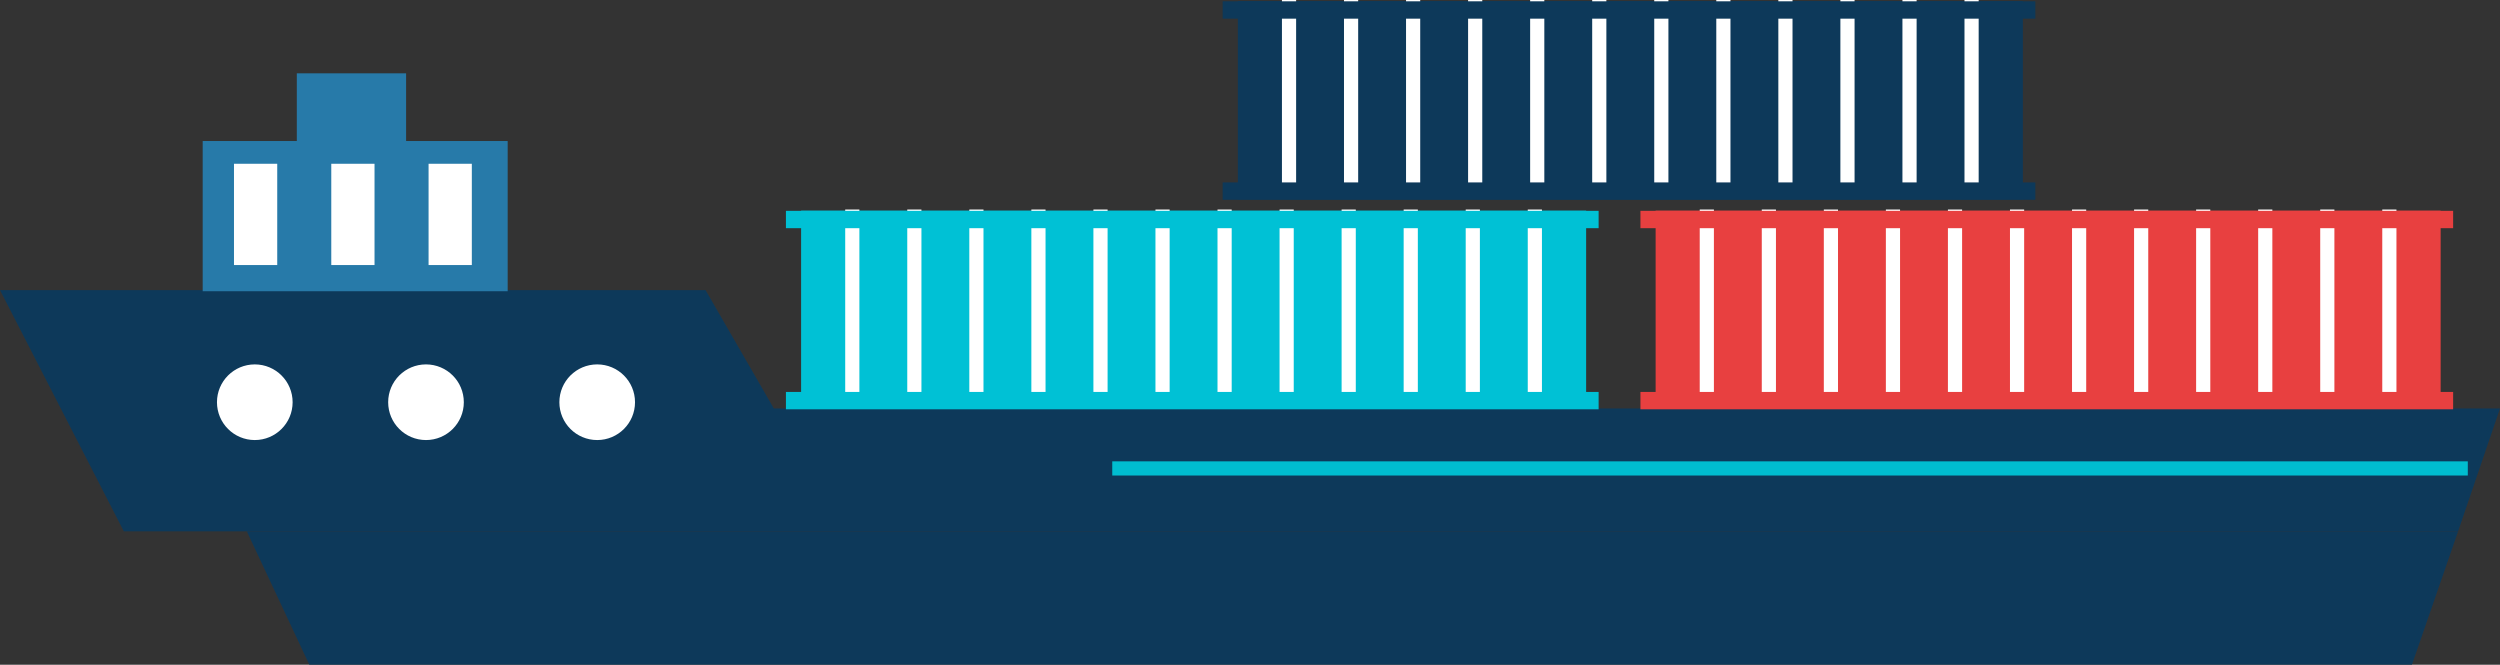 <svg xmlns="http://www.w3.org/2000/svg" id="ship" width="176.27" height="46.867" viewBox="0 0 176.27 46.867">
    <rect x="0" y="0" width="176.27" height="46.867" fill="#333333" stroke="none"/>
    <defs>
        <style>
            .cls-1{fill:#0d395a}.cls-2{fill:#277aa9}.cls-3{fill:#fff}.cls-4{fill:#e84040}.cls-5{fill:none;stroke-miterlimit:10;stroke:#fff}.cls-6{fill:#00c1d5}
        </style>
    </defs>
    <path id="Path_631" d="M330.715 811.791h49.748l4.814 8.345h121.708l-2.955 8.664H339.447z" class="cls-1" transform="translate(-330.715 -791.335)"/>
    <path id="Path_632" d="M349.112 829.772l4.406 9.4h148.253l3.253-9.4z" class="cls-1" transform="translate(-331.709 -792.306)"/>
    <g id="Group_636" transform="translate(14.291)">
        <path id="Rectangle_663" d="M0 0H21.504V10.591H0z" class="cls-2" transform="rotate(-180 10.752 10.267)"/>
        <path id="Rectangle_664" d="M0 0H3.049V7.141H0z" class="cls-3" transform="rotate(-180 9.488 9.344)"/>
        <path id="Rectangle_665" d="M0 0H3.049V7.141H0z" class="cls-3" transform="rotate(-180 6.058 9.344)"/>
        <path id="Rectangle_666" d="M0 0H3.049V7.141H0z" class="cls-3" transform="rotate(-180 2.628 9.344)"/>
        <circle id="Ellipse_85" cx="2.667" cy="2.667" r="2.667" class="cls-3" transform="translate(1.007 25.693)"/>
        <circle id="Ellipse_86" cx="2.667" cy="2.667" r="2.667" class="cls-3" transform="translate(13.078 25.693)"/>
        <circle id="Ellipse_87" cx="2.667" cy="2.667" r="2.667" class="cls-3" transform="translate(25.149 25.693)"/>
        <g id="Group_629" transform="translate(101.374 14.773)">
            <g id="Group_627" transform="translate(1.07 .08)">
                <path id="Rectangle_667" d="M0 0H55.35V13.975H0z" class="cls-4"/>
            </g>
            <g id="Group_628" transform="translate(4.679)">
                <path id="Line_760" d="M0 0L0 14.004" class="cls-5" transform="translate(48.125)"/>
                <path id="Line_761" d="M0 0L0 14.004" class="cls-5" transform="translate(43.75)"/>
                <path id="Line_762" d="M0 0L0 14.004" class="cls-5" transform="translate(39.375)"/>
                <path id="Line_763" d="M0 0L0 14.004" class="cls-5" transform="translate(35)"/>
                <path id="Line_764" d="M0 0L0 14.004" class="cls-5" transform="translate(30.625)"/>
                <path id="Line_765" d="M0 0L0 14.004" class="cls-5" transform="translate(26.25)"/>
                <path id="Line_766" d="M0 0L0 14.004" class="cls-5" transform="translate(21.875)"/>
                <path id="Line_767" d="M0 0L0 14.004" class="cls-5" transform="translate(17.5)"/>
                <path id="Line_768" d="M0 0L0 14.004" class="cls-5" transform="translate(13.125)"/>
                <path id="Line_769" d="M0 0L0 14.004" class="cls-5" transform="translate(8.75)"/>
                <path id="Line_770" d="M0 0L0 14.004" class="cls-5" transform="translate(4.375)"/>
                <path id="Line_771" d="M0 0L0 14.004" class="cls-5"/>
            </g>
            <path id="Rectangle_668" d="M0 0H57.301V1.224H0z" class="cls-4" transform="rotate(-180 28.65 .658)"/>
            <path id="Rectangle_669" d="M0 0H57.301V1.224H0z" class="cls-4" transform="rotate(-180 28.65 7.043)"/>
        </g>
        <g id="Group_632" transform="translate(41.124 14.773)">
            <g id="Group_630" transform="translate(1.07 .08)">
                <path id="Rectangle_670" d="M0 0H55.35V13.975H0z" class="cls-6"/>
            </g>
            <g id="Group_631" transform="translate(4.679)">
                <path id="Line_772" d="M0 0L0 14.004" class="cls-5" transform="translate(48.125)"/>
                <path id="Line_773" d="M0 0L0 14.004" class="cls-5" transform="translate(43.75)"/>
                <path id="Line_774" d="M0 0L0 14.004" class="cls-5" transform="translate(39.375)"/>
                <path id="Line_775" d="M0 0L0 14.004" class="cls-5" transform="translate(35)"/>
                <path id="Line_776" d="M0 0L0 14.004" class="cls-5" transform="translate(30.625)"/>
                <path id="Line_777" d="M0 0L0 14.004" class="cls-5" transform="translate(26.25)"/>
                <path id="Line_778" d="M0 0L0 14.004" class="cls-5" transform="translate(21.875)"/>
                <path id="Line_779" d="M0 0L0 14.004" class="cls-5" transform="translate(17.5)"/>
                <path id="Line_780" d="M0 0L0 14.004" class="cls-5" transform="translate(13.125)"/>
                <path id="Line_781" d="M0 0L0 14.004" class="cls-5" transform="translate(8.75)"/>
                <path id="Line_782" d="M0 0L0 14.004" class="cls-5" transform="translate(4.375)"/>
                <path id="Line_783" d="M0 0L0 14.004" class="cls-5"/>
            </g>
            <path id="Rectangle_671" d="M0 0H57.301V1.224H0z" class="cls-6" transform="rotate(-180 28.65 .658)"/>
            <path id="Rectangle_672" d="M0 0H57.301V1.224H0z" class="cls-6" transform="rotate(-180 28.65 7.043)"/>
        </g>
        <g id="Group_635" transform="translate(71.917)">
            <g id="Group_633" transform="translate(1.07 .08)">
                <path id="Rectangle_673" d="M0 0H55.35V13.975H0z" class="cls-1"/>
            </g>
            <g id="Group_634" transform="translate(4.679)">
                <path id="Line_784" d="M0 0L0 14.004" class="cls-5" transform="translate(48.125)"/>
                <path id="Line_785" d="M0 0L0 14.004" class="cls-5" transform="translate(43.75)"/>
                <path id="Line_786" d="M0 0L0 14.004" class="cls-5" transform="translate(39.375)"/>
                <path id="Line_787" d="M0 0L0 14.004" class="cls-5" transform="translate(35)"/>
                <path id="Line_788" d="M0 0L0 14.004" class="cls-5" transform="translate(30.625)"/>
                <path id="Line_789" d="M0 0L0 14.004" class="cls-5" transform="translate(26.25)"/>
                <path id="Line_790" d="M0 0L0 14.004" class="cls-5" transform="translate(21.875)"/>
                <path id="Line_791" d="M0 0L0 14.004" class="cls-5" transform="translate(17.5)"/>
                <path id="Line_792" d="M0 0L0 14.004" class="cls-5" transform="translate(13.125)"/>
                <path id="Line_793" d="M0 0L0 14.004" class="cls-5" transform="translate(8.75)"/>
                <path id="Line_794" d="M0 0L0 14.004" class="cls-5" transform="translate(4.375)"/>
                <path id="Line_795" d="M0 0L0 14.004" class="cls-5"/>
            </g>
            <path id="Rectangle_674" d="M0 0H57.301V1.224H0z" class="cls-1" transform="rotate(-180 28.65 .658)"/>
            <path id="Rectangle_675" d="M0 0H57.301V1.224H0z" class="cls-1" transform="rotate(-180 28.65 7.043)"/>
        </g>
        <path id="Rectangle_676" d="M0 0H7.705V5.038H0z" class="cls-2" transform="rotate(-180 7.171 5.104)"/>
        <path id="Line_796" fill="none" stroke="#00bdd0" stroke-miterlimit="10" d="M95.576 0L0 0" transform="translate(64.132 33.028)"/>
    </g>
</svg>

